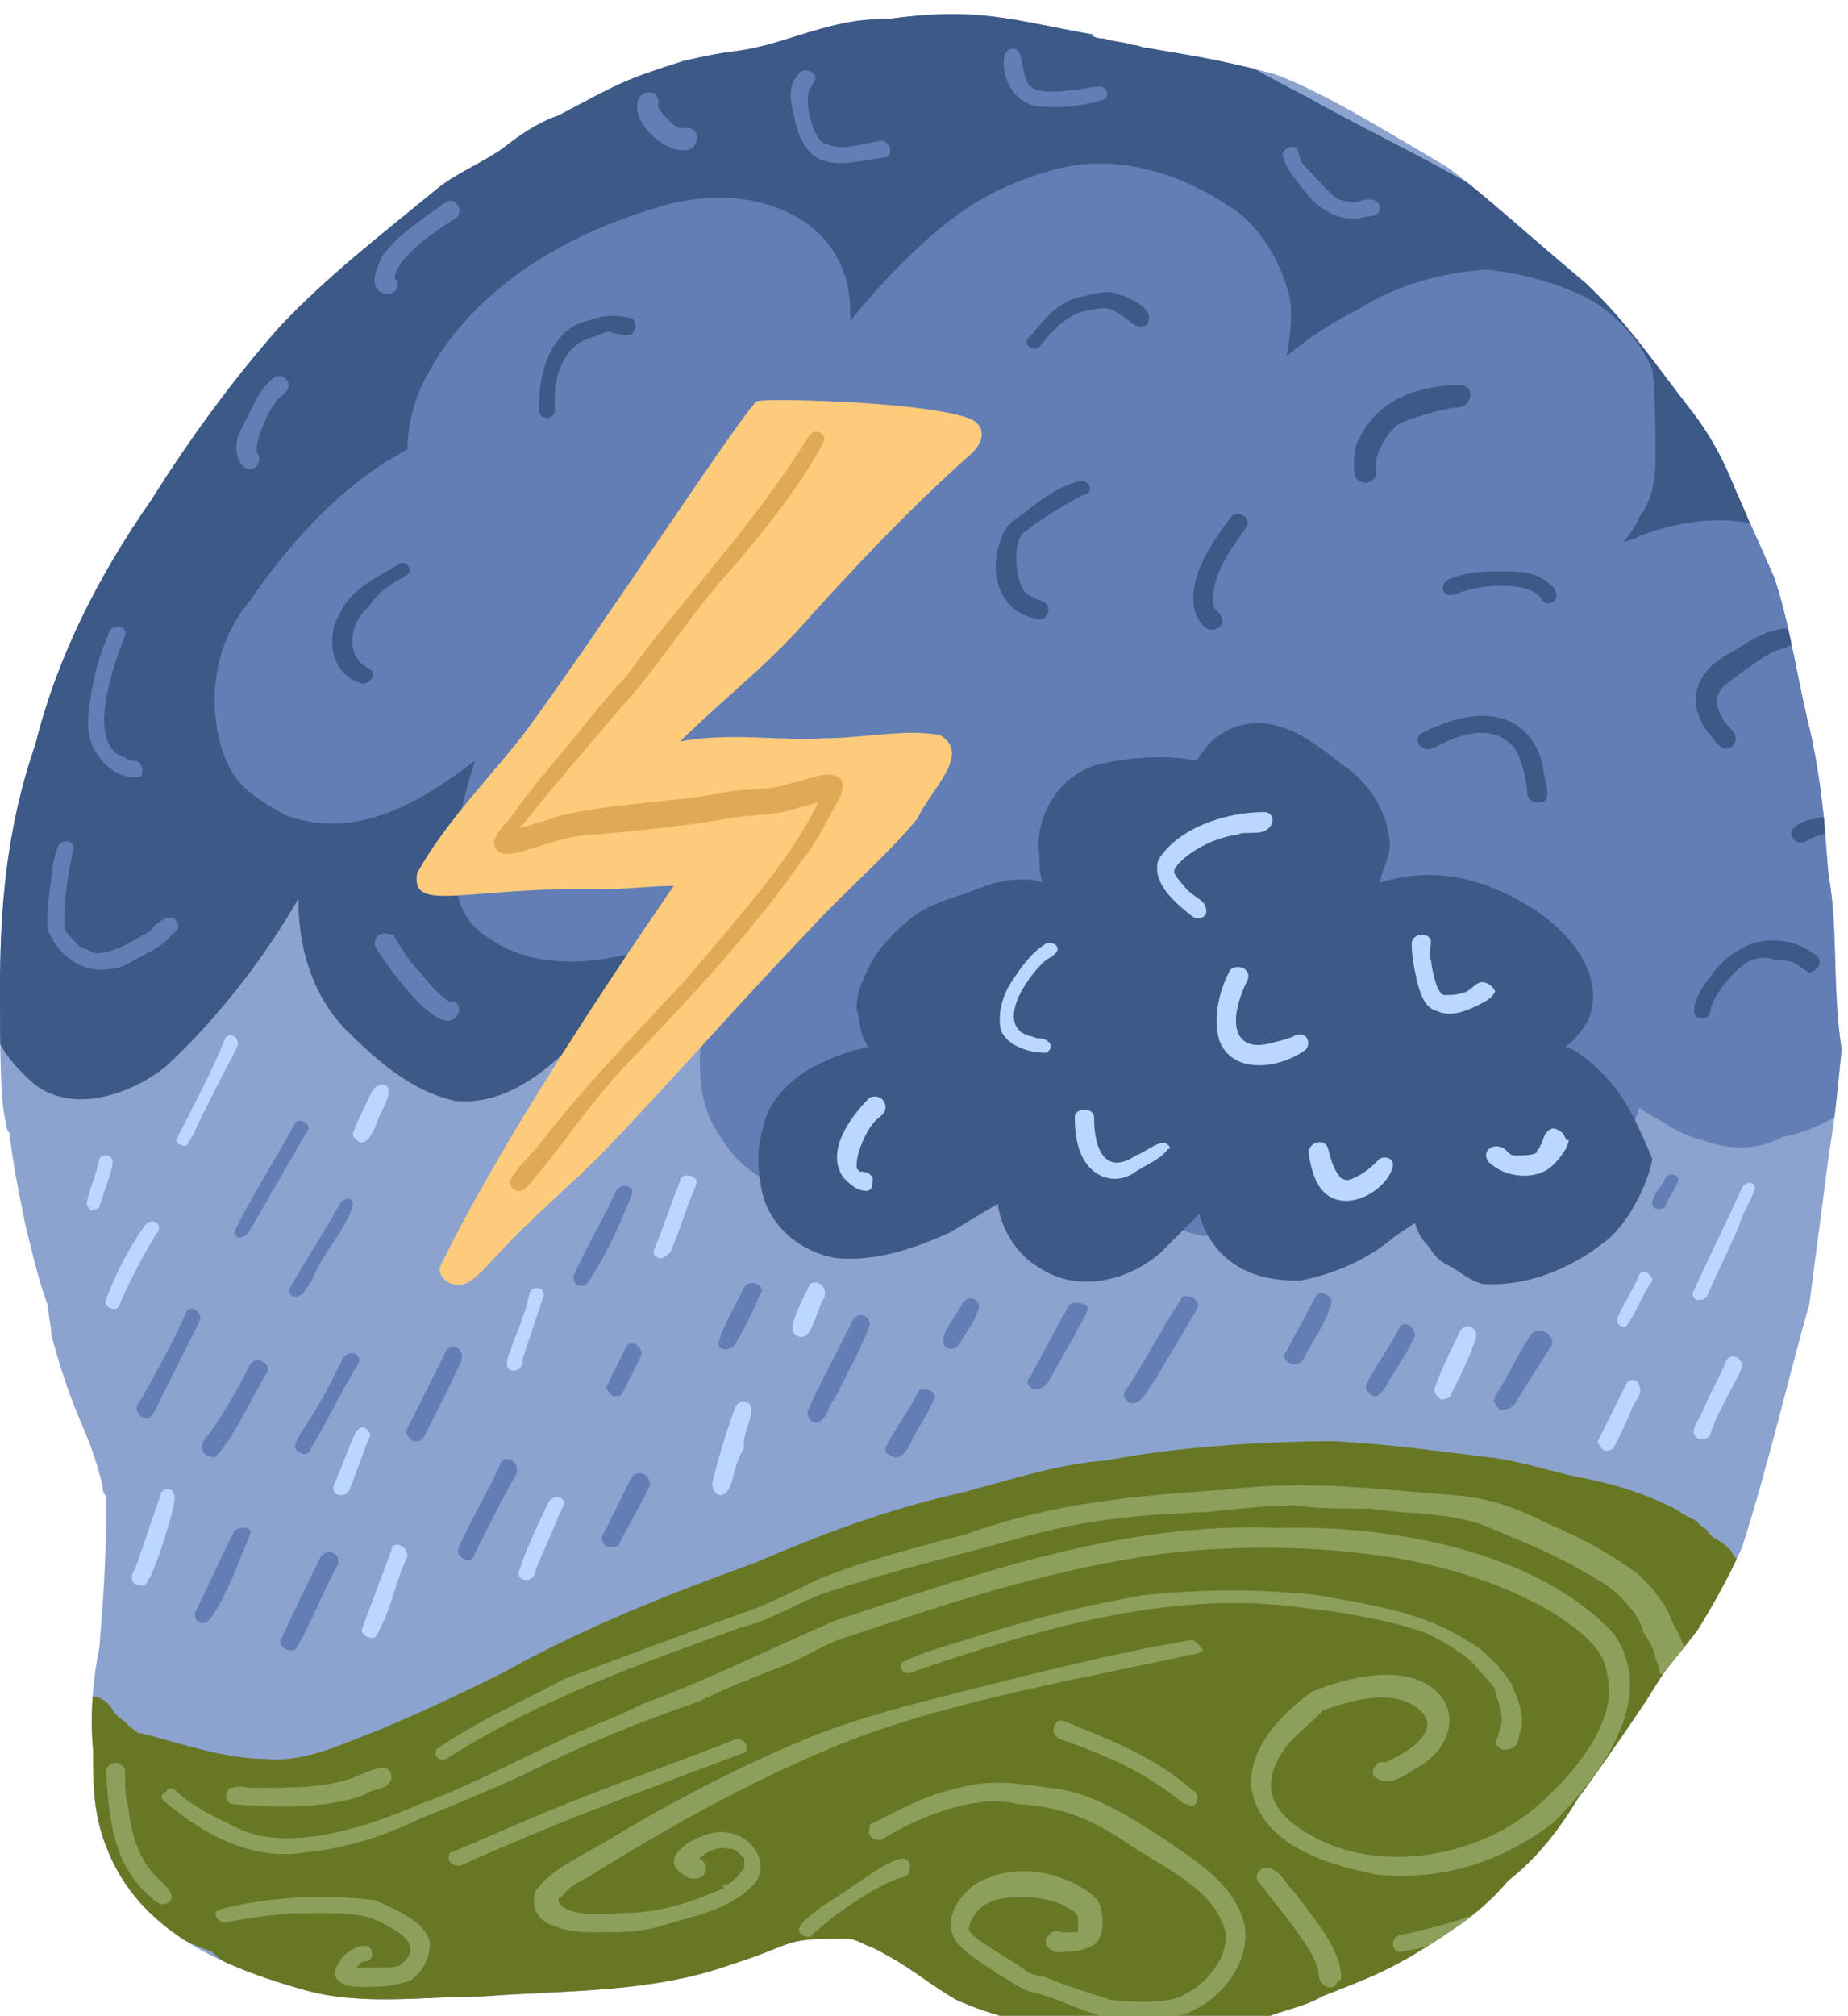 <?xml version="1.0" encoding="utf-8"?>
<!-- Generator: Adobe Illustrator 27.0.0, SVG Export Plug-In . SVG Version: 6.00 Build 0)  -->
<svg version="1.1" xmlns="http://www.w3.org/2000/svg" xmlns:xlink="http://www.w3.org/1999/xlink" x="0px" y="0px"
	 viewBox="0 0 57.6 62.8" style="enable-background:new 0 0 57.6 62.8;" xml:space="preserve">
<style type="text/css">
	.st0{fill:#FFFFFF;}
	.st1{fill:#8CA2CF;}
	.st2{clip-path:url(#SVGID_00000177481842390442999060000009855240824581601676_);}
	.st3{fill:#627EB5;}
	.st4{fill:#8CA05C;}
	.st5{fill:#677724;}
	.st6{fill:#E0A955;}
	.st7{fill:#BBD7FF;}
	.st8{fill:#3C5987;}
	.st9{clip-path:url(#SVGID_00000003067683756040440520000008702075723256751769_);}
	.st10{fill:#669CD3;}
	.st11{clip-path:url(#SVGID_00000098900496105505554370000004105448087133410480_);}
	.st12{fill:#92C4FC;}
	.st13{fill:#FAF4D2;}
	.st14{fill:#FCCB7C;}
	.st15{clip-path:url(#SVGID_00000057114467285487501500000013212951540553160111_);}
	.st16{clip-path:url(#SVGID_00000065753235089203864580000017462926941108587418_);}
	.st17{fill:#C5CAF0;}
	.st18{clip-path:url(#SVGID_00000110473088291917900710000005433226650402128047_);}
	.st19{clip-path:url(#SVGID_00000077317306098669869350000005760897590534692534_);}
	.st20{clip-path:url(#SVGID_00000031919356970948483950000017415617791414351529_);}
	.st21{clip-path:url(#SVGID_00000095302591874163802970000015450988062920233887_);}
	.st22{fill:#F9CC3D;}
	.st23{fill:#FFEAAE;}
	.st24{fill:#FFECB8;}
	.st25{fill:#D3AA37;}
	.st26{fill:#FFE08A;}
	.st27{clip-path:url(#SVGID_00000080184708672721560110000017837495974463847848_);}
	.st28{clip-path:url(#SVGID_00000093890543853006772090000003287792403328832677_);}
	.st29{clip-path:url(#SVGID_00000048470881389909398450000006157272862414144675_);}
	.st30{clip-path:url(#SVGID_00000063628457079867463080000008735371854633348501_);}
	.st31{clip-path:url(#SVGID_00000154396080323471326330000002533451826862874021_);}
	.st32{clip-path:url(#SVGID_00000104665693081413473860000004888822931541642415_);}
	.st33{clip-path:url(#SVGID_00000008832915064051001740000005396334637348381113_);}
	.st34{clip-path:url(#SVGID_00000058580220581563329660000000930339892060895924_);}
	.st35{clip-path:url(#SVGID_00000163767745247559842620000007769629294104739495_);}
</style>
<g id="BACKGROUND">
</g>
<g id="OBJECTS">
	<g>
		<path class="st1" d="M57,27.3c-0.1-0.8-0.1-2.4-0.6-4.6c-0.4-1.6-0.6-3.2-1.1-4.7c-0.7-1.6-0.5-1.1-1.1-2.5
			c-0.2-0.4-0.5-1.4-1.4-2.6c-1.1-1.4-2.1-2.9-3.4-4.1c-1.8-1.5-3.2-2.8-4.3-3.6c-2.2-1.3-4-2.4-5.4-2.9c-1.9-0.5-2.8-0.6-3.9-0.8
			c0,0,0,0,0.1,0c0,0,0,0-0.1,0c0,0-0.1,0-0.1,0c-0.4,0-0.1,0,0.1,0c-0.2,0-0.3-0.1-0.5-0.1c-0.3-0.1-0.6-0.1-0.9-0.2c0,0,0,0,0,0
			c-0.1,0-0.2,0-0.4-0.1c0,0,0.1,0,0.2,0c-2.8-0.5-3.7-0.9-6.6-0.5c0,0-0.1,0-0.2,0c-1.2,0-2.4,0.5-3.5,0.8
			c-1.2,0.3-0.9,0.1-2.6,0.5c-1.9,0.6-2,0.7-3.9,1.7c-0.6,0.2-1.2,0.6-1.7,1c-0.7,0.5-1.5,0.8-2.1,1.3c-1.7,1.4-3.4,2.7-4.9,4.3
			c-1.5,1.7-2.8,3.5-4,5.4c-1.6,2.3-2.9,4.8-3.6,7.6C0.2,25.8,0,28.3,0,30.8c0,1.7,0,3.7,0.2,4.2c0,0.1,0,0.2,0.1,0.3
			c0.1,1,0.3,1.9,0.5,2.9c0.2,0.8,0.4,1.7,0.7,2.5c0,0.3,0.1,0.6,0.1,0.9c0.8,2.9,1.1,2.7,1.6,4.7c0,0.1,0,0.2,0.1,0.3
			c0,0.3,0,0.7,0,0.9c0,1.3-0.1,2.5-0.2,3.8c-0.2,1-0.3,2.1-0.2,3.2c0,1,0,2,0.4,3c1,2.7,3.7,3.8,6.2,4.5c1.8,0.5,3.7,0.2,5.5,0.2
			c2.6-0.2,5.3-0.1,7.8-1c1.9-0.6,1.6-0.8,3.2-0.8c0.1,0,0.3,0,0.4,0c0.2,0,0.4,0.1,0.6,0.2c0.3,0.1,0.6,0.3,0.8,0.4
			c0.7,0.4,1.3,0.9,2,1.3c1.1,0.5,2.4,0.8,3.6,1c1.3,0.3,2.6,0.6,3.9,0.3c0.8-0.1,1.6-0.5,2.3-0.8c0.5-0.2,1.1-0.3,1.6-0.6
			c1.5-0.6,2.2-0.8,4.1-2.1c0.6-0.4,1.2-0.9,1.7-1.5c0.9-0.7,1.6-1.6,2.2-2.6c0.1-0.1,1.3-1.8,2.1-3c0.8-1.3,0.6-0.9,1.6-2.2
			c0.5-0.8,1-1.7,1.4-2.6c0.8-2.5,1.4-5.1,2.1-7.6c0.2-1.5,0.4-3.1,0.6-4.6c0.2-1.3,0.2-1.3,0.4-3.3C57.1,30.7,57.3,29,57,27.3"/>
		<g>
			<defs>
				<path id="SVGID_00000093166998556354750330000016357691989107511183_" d="M57,27.3c-0.1-0.8-0.1-2.4-0.6-4.6
					c-0.4-1.6-0.6-3.2-1.1-4.7c-0.7-1.6-0.5-1.1-1.1-2.5c-0.2-0.4-0.5-1.4-1.4-2.6c-1.1-1.4-2.1-2.9-3.4-4.1
					c-1.8-1.5-3.2-2.8-4.3-3.6c-2.2-1.3-4-2.4-5.4-2.9c-1.9-0.5-2.8-0.6-3.9-0.8c0,0,0,0,0.1,0c0,0,0,0-0.1,0c0,0-0.1,0-0.1,0
					c-0.4,0-0.1,0,0.1,0c-0.2,0-0.3-0.1-0.5-0.1c-0.3-0.1-0.6-0.1-0.9-0.2c0,0,0,0,0,0c-0.1,0-0.2,0-0.4-0.1c0,0,0.1,0,0.2,0
					c-2.8-0.5-3.7-0.9-6.6-0.5c0,0-0.1,0-0.2,0c-1.2,0-2.4,0.5-3.5,0.8c-1.2,0.3-0.9,0.1-2.6,0.5c-1.9,0.6-2,0.7-3.9,1.7
					c-0.6,0.2-1.2,0.6-1.7,1c-0.7,0.5-1.5,0.8-2.1,1.3c-1.7,1.4-3.4,2.7-4.9,4.3c-1.5,1.7-2.8,3.5-4,5.4c-1.6,2.3-2.9,4.8-3.6,7.6
					C0.2,25.8,0,28.3,0,30.8c0,1.7,0,3.7,0.2,4.2c0,0.1,0,0.2,0.1,0.3c0.1,1,0.3,1.9,0.5,2.9c0.2,0.8,0.4,1.7,0.7,2.5
					c0,0.3,0.1,0.6,0.1,0.9c0.8,2.9,1.1,2.7,1.6,4.7c0,0.1,0,0.2,0.1,0.3c0,0.3,0,0.7,0,0.9c0,1.3-0.1,2.5-0.2,3.8
					c-0.2,1-0.3,2.1-0.2,3.2c0,1,0,2,0.4,3c1,2.7,3.7,3.8,6.2,4.5c1.8,0.5,3.7,0.2,5.5,0.2c2.6-0.2,5.3-0.1,7.8-1
					c1.9-0.6,1.6-0.8,3.2-0.8c0.1,0,0.3,0,0.4,0c0.2,0,0.4,0.1,0.6,0.2c0.3,0.1,0.6,0.3,0.8,0.4c0.7,0.4,1.3,0.9,2,1.3
					c1.1,0.5,2.4,0.8,3.6,1c1.3,0.3,2.6,0.6,3.9,0.3c0.8-0.1,1.6-0.5,2.3-0.8c0.5-0.2,1.1-0.3,1.6-0.6c1.5-0.6,2.2-0.8,4.1-2.1
					c0.6-0.4,1.2-0.9,1.7-1.5c0.9-0.7,1.6-1.6,2.2-2.6c0.1-0.1,1.3-1.8,2.1-3c0.8-1.3,0.6-0.9,1.6-2.2c0.5-0.8,1-1.7,1.4-2.6
					c0.8-2.5,1.4-5.1,2.1-7.6c0.2-1.5,0.4-3.1,0.6-4.6c0.2-1.3,0.2-1.3,0.4-3.3C57.1,30.7,57.3,29,57,27.3"/>
			</defs>
			<clipPath id="SVGID_00000134970123341268715310000015721207436410128776_">
				<use xlink:href="#SVGID_00000093166998556354750330000016357691989107511183_"  style="overflow:visible;"/>
			</clipPath>
			<g style="clip-path:url(#SVGID_00000134970123341268715310000015721207436410128776_);">
				<path class="st5" d="M54.7,51c0-0.3,0-0.3-0.1-0.6l0,0c0-0.1,0-0.2-0.1-0.3c0,0,0-0.1,0-0.1c0-0.1,0-0.2,0-0.3
					c0-0.2,0-0.3,0-0.5c-0.1-0.1,0-0.1-0.2-0.3c0,0,0,0,0,0c0,0,0-0.1,0-0.1c-0.1-0.2-0.1-0.1-0.3-0.4c-0.1-0.2-0.4-0.4-0.6-0.5
					c0,0,0,0-0.1-0.1c-0.2-0.3-0.3-0.2-0.4-0.4c-0.4-0.2-0.4-0.2-0.7-0.4c-1-0.5-2-0.8-3.1-1c-0.9-0.2-1.8-0.5-2.7-0.6
					c-1.7-0.2-3-0.4-4.8-0.5c-2.3,0-5.1,0.2-7.1,0.6c-1.5,0.1-3,0.6-4.5,1c-2.3,0.5-4.4,1.3-6.5,2.2c-2.5,0.9-5.3,2-7.8,3.4
					c-1.4,0.7-2.7,1.3-3.9,1.8c-1.3,0.5-2.3,1-3.5,0.9C7,54.8,5.6,54.3,4.4,54c-0.1,0-0.1,0-0.2-0.1c-0.2-0.1-0.2-0.2-0.5-0.4
					c-0.3-0.3-0.2-0.4-0.6-0.6c-0.2-0.1-0.6,0-0.6,0.3c-0.1,0.5,0,0.9,0,1.4c0,0.2,0,0.4,0,0.6c-0.1,0.9,0,1.9,0.5,2.7
					c0.4,0.8,1.1,1.5,1.9,2c0.5,0.4,1.1,0.7,1.7,0.9c0.2,0.2,0.5,0.4,0.8,0.6c1.9,1.1,3.8,1.1,5.9,1.3c1.3,0,2.5,0.2,3.8,0.2
					c2.4-0.3,4.6-1,6.9-1.7c0.9-0.3,1.5-0.4,2.2-0.2c0.9,0.3,2.3,1.1,3.3,1.9c0.8,0.6,1.8,1.1,2.8,1.5c0.7,0.3,1.4,0.3,2.1,0.5
					c2.5,0.5,5.1,0,7.5-0.9c1.2-0.4,2.1-1.1,3.1-1.8c1.2-0.7,2.3-1.5,3.4-2.6c1.7-1.4,2.5-2.8,3.7-4.4c0.6-1,1.1-1.5,1.9-2.3
					C54.6,52.5,54.8,51.7,54.7,51"/>
				<g>
					<path class="st4" d="M50.3,50.9c-2.4-2.6-7-3.4-10.5-3.3c-4.7-0.2-9.3,1.4-13.8,2.9c-2.5,1.1-4.1,1.9-6,2.6
						c-1,0.5-1.7,0.7-2.7,1.2c-1.5,0.7-2.8,1.4-4.2,1.9c-1.6,0.7-4,1.5-5.6,0.8c-0.8-0.4-1.5-0.7-2-1.2c-0.1-0.1-0.3-0.1-0.3,0
						C5,55.9,5,56,5.1,56.1c1.3,1.1,2.8,1.9,4.5,1.6c1.1-0.1,2.4-0.5,3.4-1c1-0.4,2.2-0.9,3.3-1.4c2-1,3.5-1.6,5.5-2.3
						c0.8-0.4,1.6-0.7,2.6-1.1c0.8-0.3,1.3-0.7,2-0.9c3-1,6-2,9.2-2.5c1.8-0.3,4.5-0.4,6.9-0.1c1.9,0.2,4.2,0.8,6,1.9
						c0.7,0.5,1.5,1,1.6,1.9c0.3,1.2-0.7,2.7-1.9,3.8c-1.9,1.9-5.2,2.4-7.3,1.2c-1.3-0.7-1.7-1.6-0.8-2.8c0.1-0.2,1.2-1.1,1.1-1.1
						c1.1-0.4,2.1-0.6,2.8-0.2c0.9,0.5,0.5,1.2-0.8,1.8c0,0,0,0,0,0c-0.1,0-0.2,0-0.2,0c-0.2,0.1-0.3,0.4-0.1,0.5
						c0.5,0.3,1-0.2,1.4-0.4c1.2-0.8,1.2-2.2-0.2-2.7c-1-0.3-2.2,0-3.2,0.4c-1,0.7-2,1.8-1.9,3c0.3,1.8,2.4,2.4,3.9,2.7
						c2.1,0.2,3.9-0.4,5.5-1.6C49.9,55.3,51.7,52.9,50.3,50.9"/>
					<path class="st4" d="M37.1,51.1c-2.4,0.4-4.7,1-7.1,1.6c-1.6,0.4-3.2,0.8-4.7,1.4c-2.2,0.9-4.3,2-6.3,3.2
						c-0.8,0.5-1.8,0.9-2.3,1.6c-0.2,0.5,0.1,1,0.6,1.1c0.4,0.2,0.9,0.2,1.4,0.2c0.6,0,1.3,0,1.9-0.2c1-0.3,2.1-0.5,2.8-1.2
						c0.7-0.6,0.1-1.6-0.7-1.7c-0.6-0.2-2.4,0.7-1.4,1.3c0.2,0.2,0.7,0.2,0.7-0.2c0-0.2-0.1-0.2-0.2-0.3c0.2-0.2,0.6-0.4,0.9-0.3
						c0.2,0,0.2,0,0.5,0.3c0,0,0,0,0,0.1c0,0,0,0,0,0c0,0,0,0.1,0,0.1c0,0,0,0,0,0.1c-0.1,0.1-0.2,0.3-0.5,0.5c0,0,0,0,0,0
						c-0.1,0-0.3,0.1-0.1,0.1c-1.1,0.5-2.1,0.8-3.2,0.8c-1.1,0.1-1.9,0-2-0.4c0,0,0,0,0,0c0,0,0,0,0,0c0,0,0,0,0,0c0,0,0,0,0,0
						c0,0,0,0,0,0c0,0,0,0,0,0l0,0c0,0,0,0,0,0c0,0,0,0,0,0c0,0,0,0,0,0c0,0,0,0,0,0c0,0,0-0.1,0.1-0.1c0.3-0.4,0.6-0.5,0.8-0.6
						c2.4-1.5,4.9-2.9,7.5-4c3.3-1.4,7.4-2.1,11.1-2.9c0.2-0.1,0.4,0,0.6-0.2C37.4,51.3,37.3,51.1,37.1,51.1"/>
					<polygon class="st4" points="17.3,59.3 17.3,59.3 17.3,59.3 					"/>
					<path class="st4" d="M38.8,60c-0.3-1.3-1.5-2-2.5-2.7c-1.1-0.7-2.3-1.5-3.6-1.6c-0.7-0.1-1.8-0.3-2.8,0c-1,0.2-1.9,0.7-2.7,1.1
						c-0.1,0-0.1,0.1-0.1,0.2c-0.1,0.2,0.2,0.4,0.4,0.3c1.3-0.8,3-1.4,4.2-1.1c1.5,0.1,2.4,0.5,3.7,1.4c1.3,0.8,2.5,1.4,2.8,2.6
						c0.1,0-0.1,0.8-0.2,0.9c-0.3,0.5-0.6,0.8-1.2,1.1c-0.4,0.2-1.4,0.2-2.2,0.1c-0.3-0.1-1.6-0.5-2-0.7c-0.5-0.1-0.5-0.1-0.9-0.4
						c-0.8-0.5-1.5-0.9-1.5-1.1c0-0.2,0.2-0.7,0.8-0.9c0.3-0.1,1.3-0.2,2,0.1c0,0,0.1,0,0.2,0.1c0.2,0.1,0.4,0.2,0.3,0.2
						c0,0,0,0,0.1,0.1c0,0,0,0,0,0c0,0,0,0,0,0.1c0,0,0,0,0,0c0,0.3,0,0.4,0,0.4c0,0,0,0,0,0c0,0,0,0,0,0c-0.1,0-0.1,0-0.1,0
						c-0.1,0-0.3,0-0.4,0c-0.3-0.2-0.7,0.3-0.4,0.5c0.2,0.2,0.4,0.1,0.6,0.1c0.3,0,0.7-0.1,0.9-0.3c0.2-0.3,0.2-0.7,0.1-1.1
						c-0.1-0.3-0.4-0.5-0.6-0.6c-1-0.6-2.3-0.7-3.3-0.1c-0.7,0.5-1.1,1.4-0.4,2c0.3,0.3,0.7,0.5,1.1,0.8c0.4,0.2,0.7,0.5,1.2,0.6
						c0.5,0.1,1.3,0.5,2,0.7c0.6,0.1,1.2,0.1,1.8,0.1C37.5,62.9,39,61.5,38.8,60"/>
					<path class="st4" d="M13.4,60.5c-0.2-0.7-1.1-1-1.7-1.3C10,59,8.3,59.1,6.8,59.5c-0.2,0.1,0,0.4,0.2,0.4c1-0.2,1.8-0.3,2.8-0.3
						c0.9,0,1.5,0,2.1,0.3c1,0.5,1.1,0.9,0.6,1.3c-0.1,0.1-0.4,0.1-0.8,0.1c-0.2,0-0.4,0-0.6,0c0.1-0.1,0.1-0.1,0.2-0.2
						c0,0,0,0,0.1,0c0.1,0,0.2-0.1,0.2-0.2c0-0.6-0.9-0.1-1,0.2c-0.4,0.5,0,0.8,0.6,0.8c0.7,0,1,0,1.6-0.2
						C13.2,61.4,13.4,61,13.4,60.5"/>
					<path class="st4" d="M52.6,51.6c-0.2-0.5-0.2-0.6-0.5-1.1c0-0.2-0.5-1-1.1-1.5c-1.1-0.8-2-1.2-2.9-1.6
						c-0.6-0.3-1.5-0.7-2.6-0.8c-2.5-0.2-4.7-0.5-7.2-0.2c-2.9,0.2-5.4,0.4-8.2,1.4c-1.5,0.4-3.1,0.8-4.6,1.4
						c-0.8,0.4-1.4,0.7-2.2,1c-2,0.7-3.8,1.4-5.7,2.1c-1.3,0.7-2.7,1.3-4,2.2c-0.1,0.2,0.1,0.4,0.3,0.3c3-1.9,5.9-2.9,9.2-4.1
						c0.9-0.2,2-0.9,2.7-1.1c2.1-0.7,4.3-1.2,6.4-1.8c2-0.5,3.3-0.6,5.5-0.7c0.9-0.1,1.9-0.2,2.8-0.2c0.3,0.1,1.6,0.1,2.2,0.1
						c1.3,0.2,2.3,0.1,3.5,0.5c1.4,0.6,2.3,0.9,3.9,1.9c0.4,0.3,1,0.9,1.1,1.4c0.1,0.2,0.4,0.6,0.4,0.9c0.1,0.1,0,0.1,0.1,0.2
						c0,0.1,0,0.1,0,0.2C52.1,52.4,52.7,52.1,52.6,51.6"/>
					<path class="st4" d="M47.2,52.7c-0.1-0.4-0.4-0.6-0.5-0.8c-0.3-0.3-0.6-0.6-1-0.8c-1.4-0.9-3-1.1-4.6-1.4
						c-1.8-0.2-3.6-0.2-5.5,0c-1.7,0.3-3.3,0.7-4.9,1.2c-0.9,0.3-1.8,0.5-2.6,0.9c-0.1,0.2,0.1,0.4,0.3,0.3c4.1-1.4,8.2-2.6,12.3-2
						c1,0.1,2.8,0.4,3.8,0.8c0.6,0.3,1.1,0.6,1.5,1c0,0.1,0.7,0.7,0.6,0.8c0.2,0.6,0.3,0.9,0.1,1.3c0,0,0,0.1,0,0.1
						c-0.1,0.1-0.1,0.3,0,0.3c0.1,0.2,0.5,0.1,0.6-0.1c0.1-0.3,0-0.2,0.1-0.4C47.5,53.6,47.4,53.1,47.2,52.7"/>
					<path class="st4" d="M22.9,54.2c-2.3,0.9-4.4,1.6-6.7,2.6c-0.7,0.3-1.4,0.6-2.1,0.9c-0.1,0-0.1,0.1-0.1,0.1
						c-0.1,0.2,0.2,0.4,0.4,0.3c3.1-1.4,5.9-2.4,8.8-3.5C23.4,54.5,23.2,54.1,22.9,54.2"/>
					<path class="st4" d="M11.2,55.3c-0.8,0.4-2.1,0.4-3.3,0.4c-0.3,0-0.3-0.1-0.7,0C7,55.8,7,56.1,7.2,56.2
						c1.1,0.1,2.9,0.2,4.2-0.3c0.2-0.2,0.7-0.1,0.8-0.5C12.2,54.8,11.5,55.2,11.2,55.3"/>
					<path class="st4" d="M37.3,55.9c0,0-0.1-0.1-0.1-0.1c-0.9-0.8-1.9-1.3-3.1-1.8c-0.3-0.1-0.7-0.3-1-0.4c-0.3,0-0.4,0.5,0,0.6
						c1.4,0.5,2.6,1,3.8,2l0,0c0,0,0,0,0,0c0,0,0,0,0,0c0.1,0,0.1,0,0.1,0C37.2,56.4,37.4,56.1,37.3,55.9"/>
					<path class="st4" d="M37.2,55.8C37.2,55.8,37.2,55.8,37.2,55.8C37.2,55.8,37.2,55.8,37.2,55.8"/>
					<path class="st4" d="M37.2,55.8C37.2,55.8,37.3,55.8,37.2,55.8C37.3,55.9,37.3,55.9,37.2,55.8C37.3,55.9,37.3,55.8,37.2,55.8"
						/>
					<path class="st4" d="M41.8,61.6C41.8,61.6,41.8,61.6,41.8,61.6C41.8,61.6,41.8,61.5,41.8,61.6c0-0.9-0.9-1.9-1.5-2.7
						c-0.3-0.3-0.3-0.5-0.7-0.7c-0.3-0.1-0.5,0.2-0.4,0.4c0.7,0.9,1.9,2.3,1.9,2.9c0,0.4,0.5,0.6,0.6,0.2
						C41.8,61.7,41.8,61.7,41.8,61.6"/>
					<path class="st4" d="M51.2,55c-0.3,0.1-0.2,0.1-0.4,0.3c-0.9,1.1-1.8,2.2-2.9,3.1c-0.4,0.2-1.1,0.8-1.6,1.1
						c-0.6,0.3-1.8,0.6-2.7,0.8c-0.3,0.1-0.2,0.6,0.1,0.5c1.1-0.2,2.8-0.6,3.4-1.2c1.6-0.9,2.9-2.5,4.2-4C51.6,55.4,51.5,55,51.2,55
						"/>
					<path class="st4" d="M28.2,57.9c-0.2,0-0.4,0.1-0.6,0.2c-0.7,0.4-1.3,0.9-2,1.3c-0.2,0.2-0.6,0.4-0.7,0.7
						c0,0.2,0.3,0.3,0.4,0.2c0.6-0.6,1.8-1.4,2.5-1.7c0.2-0.1,0.4-0.1,0.5-0.2C28.4,58.2,28.4,58,28.2,57.9"/>
					<path class="st4" d="M4.9,58.5c-0.5-0.5-0.8-1.2-0.9-2.2c-0.1-0.3-0.1-0.6-0.1-1.1c0-0.1,0-0.1-0.1-0.2c-0.2-0.2-0.5,0-0.5,0.2
						c0.1,1.4,0.2,2.9,1.4,3.9c0.1,0.1,0.3,0.3,0.5,0.2C5.6,59.1,5.1,58.7,4.9,58.5"/>
				</g>
			</g>
			<g style="clip-path:url(#SVGID_00000134970123341268715310000015721207436410128776_);">
				<g>
					<path class="st5" d="M51.3,48.1C51.3,48.1,51.3,48.1,51.3,48.1C51.3,48.1,51.3,48.1,51.3,48.1"/>
					<path class="st3" d="M9.2,35c-0.5,0.9-1.6,2.7-1.9,3.4c0.1,0.3,0.4,0.1,0.5-0.1c0.6-1,1.2-2.1,1.8-3.1C9.7,35,9.3,34.8,9.2,35"
						/>
					<path class="st3" d="M10.6,37.5c-0.5,0.9-1.1,1.8-1.6,2.7c0,0.1,0.1,0.2,0.2,0.2c0.1,0,0.3-0.1,0.3-0.2
						c0.2-0.2,0.3-0.5,0.4-0.7c0.3-0.6,1-1.4,1.1-2C11,37.3,10.7,37.3,10.6,37.5"/>
					<path class="st3" d="M10.7,42.3c-0.4,0.8-0.8,1.6-1.3,2.3c-0.1,0.2-0.2,0.3-0.2,0.5c0,0.1,0.2,0.2,0.3,0.2
						c0.1,0,0.2-0.1,0.2-0.2c0.5-0.8,0.9-1.7,1.4-2.5C11.4,42.2,10.9,42,10.7,42.3"/>
					<path class="st3" d="M5.8,40.9c-0.4,0.9-0.9,1.8-1.4,2.7c-0.1,0.1-0.2,0.3-0.1,0.4c0,0.1,0.2,0.2,0.3,0.2
						c0.2-0.1,0.3-0.4,0.4-0.6c0.4-0.8,0.8-1.6,1.2-2.4C6.4,40.9,5.9,40.6,5.8,40.9"/>
					<path class="st3" d="M7.8,42.5C7.4,43.3,7,44,6.5,44.7c-0.1,0.1-0.2,0.2-0.2,0.4c0,0.2,0.2,0.3,0.4,0.3
						c0.6-0.6,1.1-1.8,1.6-2.6C8.5,42.5,8,42.2,7.8,42.5"/>
					<path class="st3" d="M7.3,47.7c-0.4,0.8-0.8,1.7-1.2,2.5c-0.1,0.2,0.1,0.5,0.4,0.3c0.6-0.8,0.9-1.8,1.3-2.7
						C7.9,47.6,7.5,47.5,7.3,47.7"/>
					<path class="st3" d="M10,48.5c-0.4,0.8-0.8,1.6-1.2,2.5c-0.2,0.2,0.1,0.5,0.4,0.4c0.5-0.8,0.8-1.7,1.3-2.6
						C10.7,48.4,10.2,48.2,10,48.5"/>
					<path class="st3" d="M13.9,42.1c-0.4,0.8-0.8,1.6-1.2,2.4c-0.1,0.1,0,0.3,0.2,0.4c0.1,0,0.2,0,0.3-0.1c0.3-0.6,0.6-1.2,0.9-1.8
						c0.1-0.3,0.3-0.5,0.3-0.8C14.3,41.9,14,41.9,13.9,42.1"/>
					<path class="st3" d="M19.2,37.1c-0.4,0.9-0.9,1.7-1.3,2.6c-0.1,0.2,0.1,0.5,0.4,0.3c0.6-0.9,1-1.8,1.4-2.8
						C19.8,37,19.4,36.8,19.2,37.1"/>
					<path class="st3" d="M15.6,45.6c-0.4,0.9-0.9,1.7-1.3,2.6c-0.1,0.2,0.1,0.4,0.3,0.4c0.1,0,0.2-0.1,0.2-0.2
						c0.4-0.8,0.8-1.6,1.3-2.5C16.2,45.5,15.7,45.3,15.6,45.6"/>
					<path class="st3" d="M19.5,42c-0.2,0.4-0.4,0.8-0.6,1.2c0,0.1,0.1,0.2,0.2,0.3c0.1,0,0.3,0,0.3-0.1c0.2-0.4,0.4-0.8,0.6-1.2
						C20,41.9,19.6,41.7,19.5,42"/>
					<path class="st3" d="M23.2,40.1c-0.3,0.6-0.6,1.1-0.8,1.7c0,0.1,0,0.2,0.1,0.2c0.1,0.1,0.3,0,0.4-0.1c0.3-0.5,0.6-1.1,0.8-1.6
						C23.9,40.1,23.4,39.8,23.2,40.1"/>
					<path class="st3" d="M19.7,46c-0.3,0.6-0.6,1.2-0.9,1.8c-0.1,0.1,0,0.4,0.2,0.4c0.1,0,0.3,0,0.3-0.1c0.3-0.6,0.6-1.1,0.9-1.7
						C20.4,46.1,20,45.7,19.7,46"/>
					<path class="st3" d="M26.6,41.1c-0.5,1-1,1.9-1.4,2.8c-0.1,0.2,0.1,0.5,0.3,0.4c0.3-0.1,0.3-0.5,0.5-0.7
						c0.4-0.8,0.8-1.5,1.1-2.3C27.2,41.1,26.8,40.8,26.6,41.1"/>
					<path class="st3" d="M30,40.6c-0.2,0.4-0.5,0.7-0.6,1.1c0,0.1,0,0.2,0.1,0.3c0.3,0.1,0.4-0.1,0.5-0.3c0.2-0.3,0.4-0.6,0.5-0.9
						C30.6,40.5,30.2,40.3,30,40.6"/>
					<path class="st3" d="M28.6,43.4c-0.3,0.6-0.7,1.1-1,1.7c0,0.1,0,0.2,0.1,0.2c0.3,0.3,0.6-0.1,0.7-0.4c0.2-0.4,0.5-0.8,0.7-1.3
						C29.3,43.4,28.7,43.1,28.6,43.4"/>
					<path class="st3" d="M33.3,40.7c-0.4,0.7-0.8,1.5-1.2,2.2c-0.1,0.1-0.1,0.2,0,0.3c0.2,0.2,0.5,0,0.6-0.2
						c0.3-0.5,0.5-0.9,0.8-1.4c0.1-0.3,0.4-0.6,0.4-0.9C33.8,40.6,33.4,40.5,33.3,40.7"/>
					<path class="st3" d="M36.8,40.5c-0.6,0.9-1.1,1.9-1.7,2.8c-0.2,0.2,0.1,0.5,0.3,0.4c0.3-0.1,0.4-0.5,0.6-0.7
						c0.4-0.7,0.9-1.5,1.3-2.2C37.5,40.5,36.9,40.2,36.8,40.5"/>
					<path class="st3" d="M41.5,40.5c-0.1-0.2-0.4-0.3-0.5-0.1c-0.3,0.6-0.6,1.1-0.9,1.7c-0.1,0.1-0.1,0.2,0,0.3
						c0.2,0.2,0.5,0.1,0.6-0.2c0.2-0.4,0.5-0.8,0.7-1.3C41.4,40.8,41.5,40.7,41.5,40.5"/>
					<path class="st3" d="M43.6,41.4c-0.3,0.6-0.7,1.1-1,1.7c-0.1,0.2,0.1,0.4,0.3,0.4c0.2-0.1,0.3-0.3,0.4-0.5
						c0.3-0.5,0.6-0.9,0.8-1.4C44.1,41.3,43.7,41.1,43.6,41.4"/>
					<path class="st3" d="M51.9,36.7c-0.1,0.3-0.4,0.5-0.4,0.8c0,0.2,0.3,0.2,0.4,0.1c0.1-0.3,0.3-0.5,0.4-0.8
						C52.4,36.6,52,36.5,51.9,36.7"/>
					<path class="st3" d="M47.7,41.6c-0.4,0.6-0.7,1.3-1.1,1.9c0,0.1-0.1,0.2,0,0.2c0.1,0.4,0.6,0.2,0.7-0.1c0.3-0.5,0.7-1.1,1-1.6
						C48.6,41.7,48,41.2,47.7,41.6"/>
					<path class="st7" d="M3.1,36.1C3,36.6,2.8,37,2.7,37.5c0,0.1,0.1,0.1,0.1,0.2c0.1,0,0.2,0,0.3-0.1c0.1-0.4,0.3-0.8,0.4-1.3
						C3.6,36,3.2,35.9,3.1,36.1"/>
					<path class="st7" d="M7,32.4c-0.4,1-1,2.1-1.5,3.1c0,0.1,0.1,0.2,0.3,0.2c0.1-0.1,0.1-0.2,0.2-0.3c0.4-0.9,1-2,1.4-2.8
						C7.5,32.3,7.1,32.1,7,32.4"/>
					<path class="st7" d="M4.5,38.2c-0.5,0.7-0.9,1.5-1.2,2.3c-0.1,0.2,0.3,0.4,0.4,0.2C4,40,4.4,39.2,4.9,38.4
						C5.1,38.1,4.7,37.9,4.5,38.2"/>
					<path class="st7" d="M51.1,39.7c-0.2,0.5-0.5,0.9-0.7,1.4c0,0.2,0.2,0.3,0.3,0.2c0.3-0.4,0.5-1,0.8-1.4
						C51.5,39.7,51.2,39.5,51.1,39.7"/>
					<path class="st7" d="M50.7,43.1c-0.3,0.6-0.6,1.2-0.9,1.8c0,0.1,0.1,0.2,0.2,0.3c0.1,0,0.2,0,0.3-0.1c0.2-0.4,0.4-0.8,0.6-1.3
						c0.1-0.2,0.3-0.4,0.2-0.6C51.1,43,50.8,42.9,50.7,43.1"/>
					<path class="st7" d="M54.3,37c-0.5,1.1-1,2.1-1.5,3.2c-0.1,0.1,0,0.3,0.1,0.3c0.1,0,0.2,0,0.3-0.1c0.3-0.7,0.7-1.5,1-2.2
						c0.1-0.4,0.4-0.8,0.5-1.2C54.7,36.8,54.4,36.8,54.3,37"/>
					<path class="st7" d="M53.8,42.4c-0.2,0.5-0.5,1-0.7,1.5c-0.1,0.3-0.5,0.7-0.2,0.9c0.1,0.1,0.4,0,0.4-0.1
						c0.2-0.6,0.4-0.9,0.7-1.5c0.1-0.2,0.3-0.5,0.3-0.7C54.2,42.2,53.9,42.2,53.8,42.4"/>
					<path class="st7" d="M12.1,33.9c-0.1-0.2-0.4-0.1-0.5,0.1c-0.2,0.4-0.4,0.8-0.6,1.3c0,0.1,0,0.1,0.1,0.2
						c0.3,0.3,0.5-0.2,0.6-0.4C11.8,34.7,12.2,34.2,12.1,33.9"/>
					<path class="st7" d="M12.2,48.3c-0.3,0.8-0.6,1.6-0.9,2.4c-0.1,0.2,0.2,0.4,0.4,0.3c0.5-0.8,0.6-1.7,1-2.5
						C12.7,48.1,12.2,48,12.2,48.3"/>
					<path class="st7" d="M16.5,40.3c-0.1,0.6-0.4,1.2-0.6,1.8c-0.1,0.2-0.2,0.6,0.1,0.6c0.3,0,0.3-0.3,0.3-0.4
						c0.2-0.6,0.4-1.2,0.6-1.8C17.1,40.1,16.6,40,16.5,40.3"/>
					<path class="st7" d="M23.4,43.8c-0.1-0.2-0.4-0.2-0.5,0.1c-0.3,0.8-0.5,1.5-0.7,2.3c0,0.1,0,0.2,0.1,0.3c0.2,0.2,0.4,0,0.5-0.3
						c0.1-0.4,0.2-0.8,0.4-1.1C23.1,44.7,23.5,44.2,23.4,43.8"/>
					<path class="st7" d="M21.2,36.8c-0.3,0.7-0.5,1.4-0.8,2.1c-0.1,0.2,0.1,0.3,0.2,0.3c0.1,0,0.2-0.1,0.3-0.2
						c0.3-0.7,0.5-1.4,0.8-2.1C21.8,36.6,21.2,36.5,21.2,36.8"/>
					<path class="st7" d="M17.1,46.8c-0.3,0.6-0.8,1.7-0.9,2.1c-0.1,0.1,0,0.3,0.1,0.3c0.2,0.1,0.4-0.1,0.4-0.3
						c0.2-0.5,0.4-0.9,0.6-1.4c0.1-0.3,0.2-0.4,0.3-0.7C17.5,46.6,17.2,46.6,17.1,46.8"/>
					<path class="st7" d="M45.5,41.5c-0.2,0.4-0.6,1.2-0.8,1.8c0,0.1,0.1,0.2,0.2,0.3c0.1,0,0.2,0,0.3-0.1c0.3-0.6,0.6-1.2,0.8-1.8
						C46.1,41.3,45.6,41.2,45.5,41.5"/>
					<path class="st7" d="M5.4,46.5C5.3,46.3,5,46.4,5,46.6c-0.3,0.8-0.5,1.5-0.8,2.3C4.1,49,4,49.4,4.4,49.4c0.2,0,0.2-0.2,0.3-0.3
						c0.3-0.7,0.5-1.4,0.7-2.1C5.4,46.8,5.5,46.7,5.4,46.5"/>
					<path class="st7" d="M11.4,44.5c-0.2-0.1-0.3,0.1-0.4,0.3c-0.2,0.5-0.4,1-0.6,1.5c-0.1,0.3,0.4,0.4,0.5,0.1
						c0.2-0.5,0.4-1.1,0.6-1.6C11.6,44.7,11.5,44.6,11.4,44.5"/>
					<path class="st7" d="M25.2,40.1c-0.2,0.4-0.4,0.8-0.5,1.2c0,0.1,0,0.2,0.1,0.3c0.5,0.3,0.6-0.7,0.9-1.2
						C25.8,40,25.3,39.8,25.2,40.1"/>
					<path class="st3" d="M48.7,35.7C48.7,35.6,48.7,35.6,48.7,35.7"/>
					<polygon class="st3" points="48.7,35.7 48.7,35.7 48.7,35.7 					"/>
				</g>
				<g>
					<g>
						<path class="st8" d="M56.8,19.5c-0.2-1.9-1.3-3.6-2.4-5.2c-0.5-0.8-1-1.7-1.6-2.5c-0.9-1-1.9-2-2.8-3c-2.6-2.6-6.1-4-9.3-5.8
							c-1.4-0.7-2.8-1.6-4.3-2.1c-2-0.7-4.1-1-6.2-1c-1.5,0-6-1.1-14,3.9c-7.1,4.4-7.9,7-11,10.7C4.8,15,4.4,15.5,4,16.1
							c-0.9,1.4-1.7,2.7-2.5,4.2c-0.2,0.6-0.4,1.1-0.6,1.7c0,0.1,0,0.1-0.1,0.2c-0.5,1.4-0.9,2.9-1.3,4.3c-0.2,1.6-0.2,3.3,0.2,4.9
							c0,1,0.7,1.8,1.4,2.4c1.2,0.9,3,0.3,4.1-0.6c1.6-1.5,3-3.3,4.1-5.2c0,1.5,0.4,2.9,1.4,4c1,1,2.1,2,3.5,2.3
							c2.2,0.2,3.9-2,5.1-3.4c1-1.2,1.9-2.5,2.3-4c0.2-0.7,0.4-1.5,0.6-2.2c0.3,2.4,0.9,4.8,3.6,5.5c3.2,0.7,6.5-1.2,7.8-3.9
							c0.9-1.7,0.5-3.7,0.6-5.5c0-0.1,0-0.2,0-0.3c0.6,2.2,1.5,4.5,3.1,6.2c1.8,1.7,4.5,2.9,6.4,0.6c1-1.3,1.4-2.9,1.8-4.4
							c0.5,1.2,1.3,2.4,2.4,3.3c0.7,0.5,1.4,1.1,2.2,1.4c1.2,0.3,2.7,0.5,3.9,0c0.5-0.3,0.9-0.7,1.3-1.2c0.6-0.7,1.1-1.4,1.3-2.3
							C56.9,22.7,56.7,21,56.8,19.5"/>
						<g>
							<path class="st3" d="M5.5,28.7c-0.1-0.2-0.4-0.1-0.5,0c0,0-0.3,0.2-0.3,0.3c-0.7,0.4-1.2,0.7-1.7,0.7c0,0,0,0,0,0
								c-0.1,0-0.4-0.2-0.5-0.2c-0.3-0.3-0.5-0.5-0.5-0.6c0-0.9,0.1-1.6,0.3-2.5c0-0.2-0.4-0.3-0.5,0c-0.2,0.5-0.2,1.1-0.3,1.7
								c0,0.4-0.1,0.8,0.1,1.1c0.3,0.6,1,1.1,1.7,1c0.3,0,0.6-0.1,0.9-0.3c0.4-0.2,0.8-0.4,1.1-0.7C5.3,29.1,5.7,29,5.5,28.7"/>
							<path class="st3" d="M4.2,23.7c-0.1,0-0.2,0-0.3-0.1c-1.1-0.3-0.6-2.3,0-3.8c0.1-0.3-0.4-0.4-0.5-0.1
								c-0.3,0.7-0.5,1.4-0.6,2.2c-0.1,0.6-0.1,1.2,0.3,1.7c0.3,0.4,0.8,0.7,1.3,0.6C4.5,24,4.4,23.7,4.2,23.7"/>
							<path class="st3" d="M14.1,31.2c0,0-0.1,0-0.1,0c-0.2-0.1-0.6-0.5-0.9-0.9c-0.3-0.3-0.5-0.6-0.8-1.1c0-0.1-0.1-0.1-0.2-0.1
								c-0.3-0.1-0.5,0.2-0.4,0.4c0.3,0.5,1.9,2.8,2.5,2.2C14.4,31.5,14.3,31.2,14.1,31.2"/>
							<path class="st3" d="M8.7,12.4C8.8,12.3,9,12.2,9,12c0-0.2-0.3-0.4-0.5-0.2c-0.5,0.4-0.7,1.1-1,1.6c-0.2,0.4-0.2,1,0.2,1.2
								c0.3,0.1,0.5-0.3,0.3-0.5c0,0,0,0,0,0c0,0,0-0.1,0-0.1C8,13.6,8.4,12.7,8.7,12.4"/>
							<path class="st3" d="M13.9,6.3c-0.7,0.5-1.5,1-2,1.7c-0.1,0.3-0.3,0.6-0.2,0.9c0.1,0.3,0.6,0.4,0.7,0c0-0.1,0-0.2-0.1-0.2
								c0-0.6,1.1-1.4,1.9-1.9C14.5,6.6,14.2,6.1,13.9,6.3"/>
							<path class="st3" d="M27.4,4.4c-0.7,0.1-1.1,0.3-1.6,0.1c-0.4,0-0.7-1.1-0.6-1.6c0-0.1,0.1-0.2,0.2-0.4
								c0.1-0.3-0.4-0.4-0.5-0.2c-0.3,0.3-0.3,0.7-0.2,1.1c0.1,0.5,0.2,1,0.6,1.4c0.6,0.5,1.5,0.2,2.3,0.1
								C27.9,4.8,27.7,4.3,27.4,4.4"/>
							<path class="st3" d="M21.3,4c-0.1,0-0.2,0-0.4-0.2c0,0-0.2-0.2-0.2-0.2c-0.1-0.1-0.2-0.3-0.2-0.3c0,0,0,0,0,0
								c0-0.1,0.1-0.2,0-0.2c0-0.3-0.5-0.3-0.6,0c-0.3,0.7,1,1.9,1.7,1.5C21.9,4.2,21.6,3.9,21.3,4"/>
							<path class="st3" d="M34.3,2.7c-0.4,0-0.6,0.1-0.8,0.1c-0.8,0.1-1.4,0.1-1.5-0.3c-0.1-0.2-0.1-0.4-0.2-0.8
								c-0.1-0.3-0.5-0.2-0.5,0.1c-0.1,0.6,0.3,1.4,1,1.5c0.7,0.1,1.5,0,2.1-0.2C34.6,3,34.5,2.7,34.3,2.7"/>
							<path class="st3" d="M42.3,6.3c-0.2,0-0.3,0-0.6-0.1c-0.1,0-1-1-1.1-1.1c-0.1-0.1-0.1-0.4-0.2-0.5c-0.2-0.1-0.5,0.1-0.4,0.3
								c0.1,0.4,0.4,0.7,0.7,1.1c0.4,0.5,1,0.9,1.7,0.8c0.2-0.1,0.6,0,0.6-0.3C43,6.1,42.5,6.2,42.3,6.3"/>
						</g>
					</g>
					<g>
						<path class="st3" d="M61.1,24.5c-0.2-0.5-0.7-0.9-1.3-1.1c-0.1-0.1-0.3-0.1-0.4-0.1c0-1.3-0.1-2.5-0.7-3.7
							c-0.7-1.3-2-2.4-3.4-3.1c-1.4-0.5-2.9-0.3-4.2,0.2c-0.1,0.1-0.3,0.1-0.5,0.2c0.2-0.3,0.4-0.5,0.5-0.8c0.4-0.5,0.5-1.2,0.5-1.8
							c0-0.9,0-1.9-0.1-2.8c-0.4-0.9-1.1-1.7-2-2.2c-1-0.5-2.1-0.8-3.2-0.9c-1.4,0.1-2.8,0.5-3.9,1.2c-0.8,0.4-1.6,0.9-2.3,1.5
							c0.1-0.5,0.2-1.3,0.1-1.8c-0.2-0.9-0.7-1.9-1.5-2.6c-1.6-1.2-3.8-2-5.9-1.4c-1.1,0.3-2.2,0.8-3.1,1.5
							c-1.2,0.9-2.4,2.2-3.2,3.2c0-0.1,0-0.2,0-0.3c0-2.9-3-4.1-5.8-3.3c-3.2,0.9-6.1,2.7-7.5,5.5c-0.3,0.6-0.5,1.4-0.5,2.1
							c-0.2,0.1-0.5,0.3-0.7,0.4c-1.7,1.1-3.1,2.7-4.2,4.3c-1,1.2-1.3,2.7-1,4.2c0.1,0.5,0.3,1,0.6,1.4c0.4,0.5,1,0.8,1.5,1.1
							c2.2,0.8,4.2-0.4,5.9-1.7c-0.2,0.7-0.4,1.3-0.5,2c-0.1,1.2-0.4,2.7,0.9,3.5c1.8,1.3,4.4,0.7,6.2-0.1c0.3-0.1,0.8-0.3,1.3-0.6
							c-0.4,1.1-0.7,2.3-0.8,3.4c-0.1,1-0.2,2.1,0.3,3.1c0.3,0.5,0.6,1,1.1,1.4c0.8,0.6,1.8,1.1,2.8,1.3c1.5,0.2,2.9-0.5,4.2-1.1
							c1.8-0.8,3.1-2.2,4.1-3.8c-0.1,0.6-0.1,1.3-0.1,1.9c0.2,2.1,2,4.4,4.6,3.7c0.7-0.2,1.5-0.4,2.1-0.8c1-0.7,1.7-1.7,2.4-2.7
							c0.1-0.3,0.3-0.5,0.4-0.8c0,1.7,0.3,3.5,2.1,4.1c1.3,0.3,2.5-0.3,3.4-1.1c0.9-0.7,1.5-1.6,1.8-2.6c0.2,0.2,0.5,0.3,0.8,0.5
							c0.3,0.2,0.7,0.4,1.1,0.5c0.8,0.3,1.7,0.4,2.6-0.1c0,0,0,0,0.1,0c0.8-0.2,1.7-0.6,2.2-1.2c0.7-0.8,0.9-1.8,0.9-2.8
							c0.4-0.2,0.7-0.5,1-0.8c1.2-0.8,1.7-2.3,1.8-3.6C61.7,26,61.4,25.2,61.1,24.5"/>
						<g>
							<path class="st8" d="M12.7,17.9c0.2-0.2-0.1-0.5-0.3-0.3c-0.7,0.4-1.5,0.8-1.8,1.5c-0.4,0.6-0.4,1.9,0.7,2.2
								c0.2,0,0.4-0.2,0.3-0.4c-0.1-0.1-0.2-0.1-0.3-0.2c0,0,0,0,0,0c-0.5-0.4-0.4-1.3,0.2-1.8C11.8,18.4,12.2,18.2,12.7,17.9"/>
							<path class="st8" d="M19.6,9.9c-0.5-0.1-0.7-0.1-1.3,0.1c-0.5,0.1-0.9,0.5-1.1,0.9c-0.3,0.5-0.4,1.2-0.4,1.8
								c0,0.1,0,0.3,0.2,0.3c0.1,0.1,0.3-0.1,0.3-0.2c-0.1-1.1,0.3-2.1,1.2-2.3c0.5-0.2,0.4-0.2,0.7-0.1c0.2,0,0.3,0.1,0.5,0
								C19.9,10.2,19.8,9.9,19.6,9.9"/>
							<path class="st8" d="M33.6,15c-0.7,0.2-1.2,0.6-1.7,1c-0.3,0.2-0.6,0.4-0.7,0.8c-0.4,1-0.1,2.3,1.2,2.5
								c0.2,0,0.4-0.3,0.2-0.5c-0.1-0.1-0.3-0.1-0.6-0.3c-0.3-0.2-0.5-1.5-0.1-1.9c0.5-0.4,1.3-0.9,1.9-1.2
								C34.1,15.4,34,14.9,33.6,15"/>
							<path class="st8" d="M35.8,9.8c-0.1-0.3-0.7-0.6-1.2-0.7c-0.4,0-0.7,0.1-1.1,0.2c-0.6,0.2-1,0.7-1.4,1.2
								C32,10.5,32,10.7,32,10.7c0.1,0.2,0.3,0.2,0.4,0.1c0.4-0.5,0.7-0.8,1.1-1c0.1-0.1,0.8-0.2,0.9-0.2c0.3,0,0.5,0.2,0.8,0.4
								C35.5,10.3,35.9,10.2,35.8,9.8"/>
							<path class="st8" d="M45.5,12c-1.2,0-2.5,0.4-3.1,1.6c-0.2,0.3-0.2,0.6-0.2,1c0,0.1,0,0.3,0.2,0.4c0.2,0.1,0.4,0,0.5-0.2
								c0-0.2,0-0.1,0-0.4c0-0.3,0.3-0.9,0.7-1.2c0.2-0.1,1.4-0.5,1.8-0.5C45.9,12.7,46,12,45.5,12"/>
							<path class="st8" d="M38.3,16.2c-0.6,0.8-1.4,2-1,3c0.1,0.2,0.3,0.5,0.6,0.4c0.4-0.2,0.1-0.5,0-0.6c0,0,0,0,0,0
								c-0.1-0.1-0.1-0.2-0.1-0.3c0-0.7,0.4-1.4,1-2.2C39.1,16.1,38.5,15.8,38.3,16.2"/>
							<path class="st8" d="M48.1,23.9c-0.2-0.9-0.8-1.6-1.9-1.6c-0.6,0-1.1,0.2-1.6,0.4c-0.2,0.1-0.5,0.2-0.4,0.4
								c0,0.2,0.3,0.3,0.5,0.2c0.9-0.5,1.8-0.7,2.4-0.1c0.3,0.2,0.5,1.2,0.5,1.5c0,0.3,0.4,0.4,0.6,0.2
								C48.3,24.6,48.1,24.2,48.1,23.9"/>
							<path class="st8" d="M48.3,18.2c-0.4-0.4-1-0.4-1.5-0.4c-0.5,0-1,0-1.5,0.2c-0.5,0.1-0.4,0.7,0.1,0.5
								c0.7-0.3,2.2-0.4,2.6,0.1c0.1,0.1,0,0.1,0.2,0.2C48.6,18.8,48.6,18.4,48.3,18.2"/>
							<path class="st8" d="M55.5,19.6c-0.6,0.1-1,0.4-1.5,0.7c-0.4,0.2-0.8,0.5-1,0.9c-0.3,0.6-0.1,1.2,0.3,1.7
								c0.1,0.1,0.2,0.3,0.4,0.4c0.2,0.1,0.4-0.1,0.4-0.3c0-0.2-0.3-0.4-0.4-0.6c-0.2-0.4-0.3-0.6,0-1c0.1-0.1,1.3-1,1.6-1.1
								c0.2-0.1,0.4-0.1,0.5-0.2C56,19.8,55.8,19.5,55.5,19.6"/>
							<path class="st8" d="M56.5,29.7c-0.5-0.4-1.3-0.5-1.9-0.3c-0.5,0.2-0.9,0.5-1.2,0.9c-0.3,0.4-0.6,0.8-0.6,1.2
								c0,0.3,0.5,0.3,0.5,0c0.1-0.5,0.7-1.2,1-1.4c0.3-0.3,0.8-0.3,1-0.2c0.7,0,0.7,0.2,1.1,0.4C56.8,30.2,56.8,29.8,56.5,29.7"/>
							<path class="st8" d="M58.8,25.8c-0.3-0.3-1.1-0.6-1.7-0.4c-0.4,0.1-0.9,0.1-1.2,0.4c-0.2,0.2,0.1,0.6,0.4,0.4
								c0.7-0.4,1.7-0.4,2.1,0c0.2,0.1,0.4,0.3,0.6,0.4c0.2,0.1,0.4-0.1,0.4-0.3C59.3,26.1,58.9,25.9,58.8,25.8"/>
						</g>
					</g>
					<g>
						<path class="st14" d="M29.3,22.9c-1.1-0.2-2.4,0.1-3.6,0.1c-1.3,0.1-2.9-0.2-4.5,0.1c1.2-1.2,2.4-2.1,3.7-3.5
							c1.7-1.9,3.4-3.7,5.3-5.4c0.5-0.4,0.6-1-0.1-1.2c-1.5-0.5-6.3-0.6-6.5-0.5c-0.3,0.1-5,7.3-7.3,10.4c-1.1,1.4-2.4,2.7-3.3,4.3
							c-0.2,1.3,1.5,0.4,6,0.5c0.5,0,1.3-0.1,2-0.1c-0.2,0.3-5.1,7.3-7.3,11.9c0,0.4,0.4,0.6,0.8,0.5c0.4-0.2,0.7-0.6,1-0.9
							c1-1.1,2.2-2.1,3.3-3.2c2.2-2.3,4.2-4.6,6.4-6.9c1.1-1.2,2.4-2.3,3.4-3.5C29,24.6,30.3,23.5,29.3,22.9"/>
						<path class="st6" d="M25.4,24.2c-0.4,0.1-0.7,0.2-1.1,0.3c-0.4,0.1-1.4,0.1-1.8,0.2c-1.5,0.3-3.2,0.3-5,0.7
							c-0.3,0.1-0.9,0.3-1.3,0.4c1.3-1.6,2.5-3,3.8-4.5c1.1-1.4,1.8-2.5,3-3.8c0.9-1.1,2-2.4,2.7-3.8c0-0.2-0.3-0.4-0.5-0.1
							c-1.8,2.9-3.9,5-5.7,7.5c-0.7,0.7-1.5,1.8-2.2,2.6c-0.5,0.6-1,1.2-1.4,1.8c-0.1,0.1-0.4,0.4-0.5,0.7c0,0.7,0.9,0.3,1.3,0.2
							c0.6-0.2,1.3-0.4,1.8-0.4c1.3-0.1,3.1-0.3,4.2-0.5c0.6-0.1,1.1-0.1,1.7-0.2c0.4-0.1,0.7-0.2,1.1-0.3c-0.9,1.9-2.7,3.8-4.1,5.5
							c-1.7,1.8-3.5,3.7-4.7,5.3c-0.1,0.1-0.7,0.7-0.8,1c0,0.3,0.3,0.4,0.5,0.2c1-1.1,1.8-2.4,3-3.7c2-2.1,4-4.2,5.6-6.5
							c0.5-0.6,0.8-1.3,1.2-2C26.5,24,25.7,24.1,25.4,24.2"/>
					</g>
					<g>
						<path class="st8" d="M50,33.5c-0.3-0.3-0.7-0.7-1.2-0.9c0.3-0.2,0.5-0.5,0.7-0.8c0.6-1.5-0.7-2.9-1.9-3.6
							c-1.5-0.9-3-1.2-4.6-0.7c0.1-0.5,0.4-0.9,0.3-1.4c-0.1-0.9-0.7-1.8-1.5-2.3c-1.1-0.9-2.4-1.8-3.8-0.9
							c-0.3,0.2-0.5,0.5-0.7,0.8c-1-0.2-2.1-0.1-3,0.1c-1.3,0.3-2.1,1.7-1.9,2.9c0,0.3,0,0.5,0.1,0.8c-0.2-0.1-0.5-0.1-0.7-0.1
							c-0.6,0-1.1,0.2-1.6,0.4c-0.6,0.2-1.3,0.4-1.8,0.8c-0.5,0.4-1,0.9-1.3,1.5c-0.2,0.4-0.4,0.8-0.4,1.3c0.1,0.4,0.1,0.8,0.3,1.1
							c0,0,0,0.1,0.1,0.1c-0.1,0-0.3,0.1-0.4,0.1c-0.7,0.2-1.4,0.5-1.9,0.9c-0.5,0.4-0.9,0.9-1,1.5c-0.2,0.6-0.2,1.2-0.1,1.7
							c0.1,1.2,1.1,2.2,2.4,2.4c1.2,0.1,2.4-0.3,3.5-0.8c0.5-0.3,1-0.6,1.5-0.9c0.1,0.8,0.6,1.6,1.3,2c1.2,0.8,2.8,0.4,3.8-0.5
							c0.4-0.4,0.8-0.8,1.2-1.2c0,0,0,0.1,0,0.1c0.2,0.6,0.5,1.1,1.1,1.5c0.6,0.4,1.3,0.5,2,0.5c1.1-0.2,2.2-0.7,3-1.4
							c0,0,0.3-0.2,0.6-0.4c0.1,0.3,0.2,0.5,0.4,0.7c0.1,0.1,0.2,0.4,0.6,0.6c0.4,0.2,0.7,0.5,1.1,0.6c1.4,0.1,2.8-0.5,3.8-1.3
							c0.3-0.2,0.6-0.6,0.8-0.9c0.3-0.5,0.6-1.1,0.7-1.7C51,34.9,50.6,34.1,50,33.5"/>
						<g>
							<path class="st7" d="M27.1,34.2c-0.6,0.6-1.4,1.7-0.8,2.5c0.2,0.2,0.4,0.4,0.7,0.4c0.2,0,0.2-0.2,0.2-0.4
								c-0.1-0.2-0.3-0.2-0.4-0.2c0,0,0,0,0,0c0,0-0.1-0.1-0.1-0.1c0,0,0,0,0,0c0,0,0,0,0,0c0,0,0,0,0-0.1c0-0.4,0.3-1.1,0.6-1.4
								c0.1-0.1,0.3-0.2,0.3-0.4C27.6,34.2,27.3,34.1,27.1,34.2"/>
							<path class="st7" d="M32.6,29.4c-0.5,0.3-0.9,0.9-1.2,1.4c-0.2,0.4-0.3,0.9-0.2,1.3c0.2,0.5,0.9,0.7,1.4,0.7
								c0.2-0.1,0.2-0.3,0-0.4c-0.2-0.1-0.2,0-0.4-0.1c-1.1-0.2-0.5-1.5,0.3-2.3c0.2-0.2,0.2-0.1,0.4-0.3
								C33.1,29.5,32.8,29.3,32.6,29.4"/>
							<path class="st7" d="M36.3,35.6c-0.3,0-0.6,0.3-0.9,0.4c-0.9,0.6-1.3-0.1-1.3-1.2c0-0.3-0.6-0.3-0.6,0c0,0.6,0.1,1.3,0.6,1.7
								c0.4,0.3,0.9,0.3,1.3,0c0.3-0.2,0.8-0.4,1-0.7C36.5,35.8,36.5,35.7,36.3,35.6"/>
							<path class="st7" d="M39.4,25.3c-1.2,0-2.7,0.5-3.3,1.5c-0.2,0.7,0.5,1.3,1,1.7c0.2,0.2,0.5,0.1,0.5-0.1
								c0-0.4-0.4-0.4-0.7-0.8c0.1,0.1-0.2-0.2-0.3-0.4c0,0,0-0.1,0-0.1c0,0,0,0,0,0c0.2-0.4,1.1-1,2-1.1c0.1-0.1,0.5,0,0.8-0.1
								C39.8,25.7,39.7,25.3,39.4,25.3"/>
							<path class="st7" d="M40.7,32.3c-0.1-0.1-0.3-0.1-0.4,0c-0.3,0.1-0.3,0.1-0.7,0.2c-1.1,0.3-1.4-0.6-0.7-2
								c0.1-0.4-0.5-0.5-0.6-0.2c-0.3,0.6-0.5,1.4-0.3,2.1c0.4,1.1,1.9,0.9,2.7,0.3C40.8,32.6,40.8,32.4,40.7,32.3"/>
							<path class="st7" d="M43,36.1c-0.3,0.3-0.3,0.3-0.6,0.5c-0.4,0.2-0.4,0.2-0.6,0.1c-0.2-0.2-0.3-0.5-0.4-0.9
								c-0.1-0.4-0.7-0.2-0.6,0.2c0.1,0.6,0.3,1.3,1,1.4c0.6,0.1,1.4-0.4,1.6-1C43.5,36.1,43.2,36,43,36.1"/>
							<path class="st7" d="M48.7,35.3c-0.1-0.1-0.3-0.2-0.4-0.1c-0.2,0.1-0.2,0.4-0.3,0.5c0,0.1-0.1,0.1-0.1,0.2c0,0,0,0,0,0
								c0,0,0,0,0,0c-0.1,0.1-0.5,0.1-0.6,0.1c-0.1,0-0.2,0-0.3-0.1c0,0,0,0,0,0c-0.3-0.4-0.9-0.1-0.6,0.3c0.5,0.5,1.5,0.6,2,0.1
								c0.2-0.2,0.2-0.2,0.4-0.5c0,0,0.1-0.2,0.1-0.3C48.8,35.6,48.8,35.4,48.7,35.3"/>
							<path class="st7" d="M46.2,30.6c-0.2,0-0.3,0.2-0.5,0.3C45.4,31,45.3,31,45,31c-0.1,0-0.3-0.3-0.4-1.1c-0.1-0.1,0-0.3,0-0.6
								c-0.1-0.3-0.6-0.2-0.6,0.1c0,0.4,0.1,0.9,0.2,1.3c0.1,0.3,0.2,0.7,0.6,0.8c0.4,0.2,0.9,0,1.3-0.2c0.2-0.1,0.4-0.2,0.5-0.4
								C46.6,30.8,46.4,30.6,46.2,30.6"/>
						</g>
					</g>
				</g>
			</g>
		</g>
	</g>
</g>
</svg>
